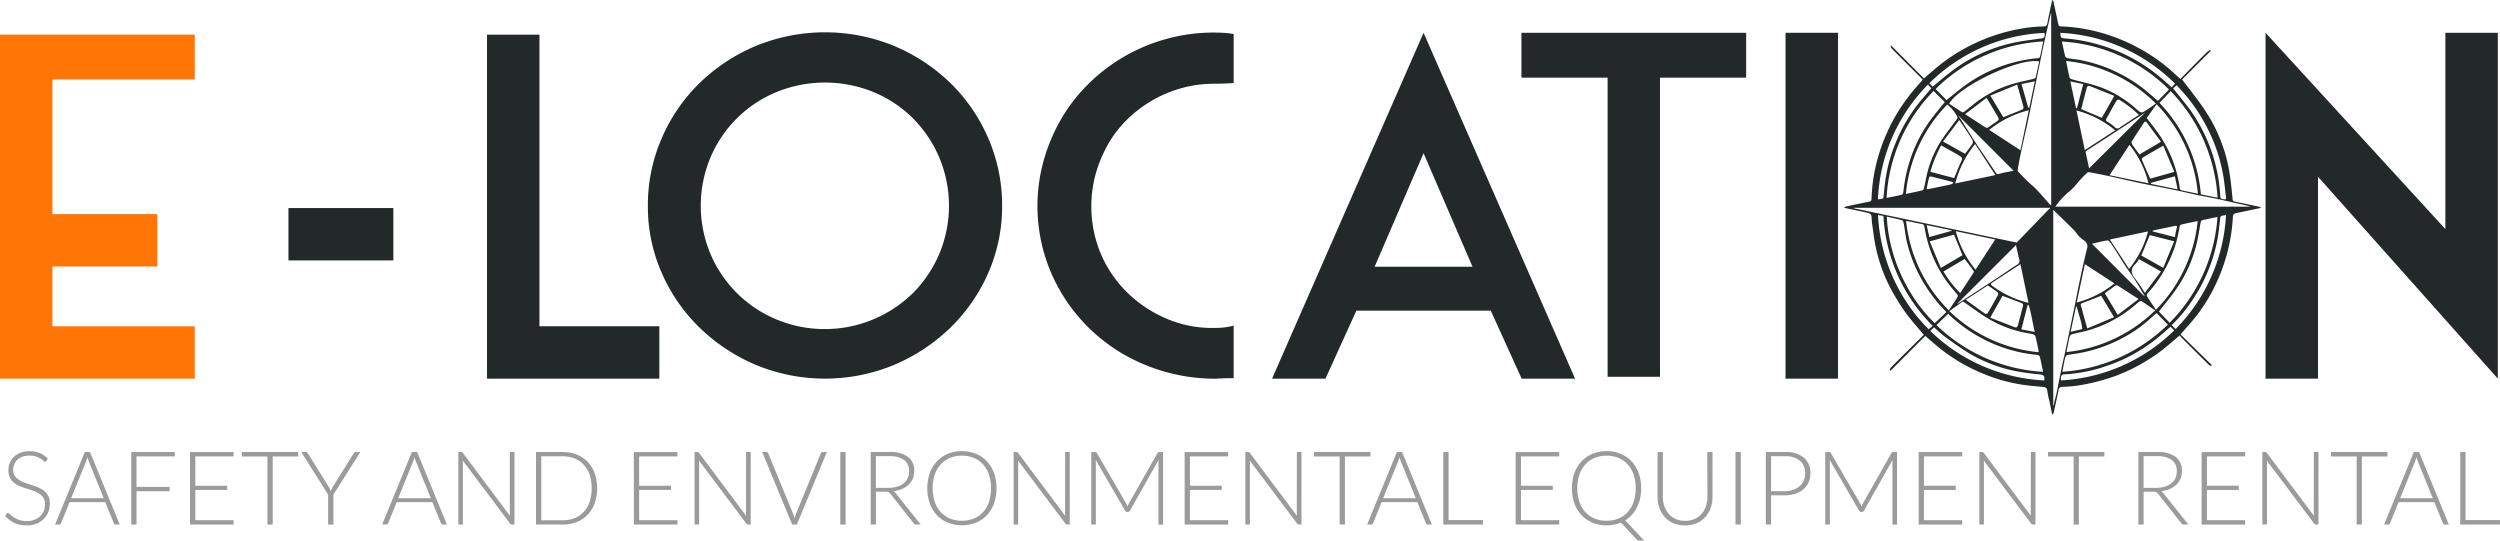 <svg xmlns="http://www.w3.org/2000/svg" width="185" height="40" viewBox="0 0 185 40"><defs><style>.a{fill:#ff7607;}.b{fill:#232828;}.c{fill:#9b9b9b;}</style></defs><path class="a" d="M60.068,441.262H49.533v-4.427H57.3v-3.874H49.533V423H60.068v-3.32H45.652v25.456H60.068Z" transform="translate(-45.652 -417.116)"/><path class="b" d="M0,0H7.762V3.874H0Z" transform="translate(21.346 15.396)"/><path class="b" d="M235.577,441.262h-8.871V419.68h-3.881v25.456h12.752Z" transform="translate(-186.786 -417.116)"/><path class="b" d="M303.71,422.563a13.426,13.426,0,0,0-4.158-2.732,13.479,13.479,0,0,0-10.205,0,13.418,13.418,0,0,0-4.158,2.732,12.715,12.715,0,0,0-2.815,4.09,12.368,12.368,0,0,0-1.031,5.006,12.167,12.167,0,0,0,1.031,4.989,12.817,12.817,0,0,0,2.815,4.055,13.537,13.537,0,0,0,4.158,2.741,13.374,13.374,0,0,0,10.205,0,13.545,13.545,0,0,0,4.158-2.741,12.825,12.825,0,0,0,2.815-4.055,12.174,12.174,0,0,0,1.031-4.989,12.375,12.375,0,0,0-1.031-5.006A12.722,12.722,0,0,0,303.71,422.563Zm-.806,12.667a9.206,9.206,0,0,1-1.958,2.905,9.313,9.313,0,0,1-10.075,1.946,9.077,9.077,0,0,1-4.895-4.851,9.227,9.227,0,0,1,0-7.142,9.023,9.023,0,0,1,4.895-4.842,9.491,9.491,0,0,1,7.156,0,8.976,8.976,0,0,1,2.92,1.937,9.214,9.214,0,0,1,1.958,2.905,9.227,9.227,0,0,1,0,7.142Z" transform="translate(-233.4 -416.437)"/><path class="b" d="M436.144,418.914a13.087,13.087,0,0,0-3.474.458,13.291,13.291,0,0,0-3.119,1.288,13.135,13.135,0,0,0-2.651,2.006,12.355,12.355,0,0,0-2.036,2.594,13.4,13.4,0,0,0-1.308,3.061,12.575,12.575,0,0,0,.546,8.4,12.847,12.847,0,0,0,6.956,6.788,13.634,13.634,0,0,0,5.085,1.02c.092,0,.182,0,.268-.009s.176-.009.269-.009c.115-.011.245-.017.39-.017h.528V440.6a5.2,5.2,0,0,1-.805.147q-.321.026-.65.026a8.6,8.6,0,0,1-3.543-.7,9.427,9.427,0,0,1-2.893-1.937,8.931,8.931,0,0,1-1.949-2.871,9.112,9.112,0,0,1-.364-5.914,9.837,9.837,0,0,1,.91-2.17,8.262,8.262,0,0,1,1.412-1.833,9.435,9.435,0,0,1,1.837-1.4,9.237,9.237,0,0,1,2.174-.917,8.9,8.9,0,0,1,2.417-.328q.606,0,1.455-.052v-3.632q-.451-.069-.78-.086T436.144,418.914Z" transform="translate(-346.307 -416.505)"/><path class="b" d="M530.85,444.593,519.64,419l-11.21,25.594h3.951l2.287-5.032h9.945l2.287,5.032Zm-14.831-8.283,3.621-8.4,3.621,8.4Z" transform="translate(-414.296 -416.573)"/><path class="b" d="M599.146,422.319h6.376v22.135H609.4V422.319h6.376V419H599.146Z" transform="translate(-486.56 -416.573)"/><path class="b" d="M0,0H3.881V25.594H0Z" transform="translate(132.13 2.426)"/><path class="b" d="M873.731,429.651l13.307,14.941V419h-3.881v14.526L869.85,419v25.594h3.881Z" transform="translate(-702.199 -416.573)"/><path class="b" d="M745.4,421.971a.173.173,0,0,1-.167-.184c-.077-.706-.139-1.415-.258-2.114a11.625,11.625,0,0,0-1.761-4.416c-.52-.8-1.131-1.537-1.719-2.326l2.113-2.112-.029-.074a.754.754,0,0,0-.177.1q-.51.5-1.011,1.006c-.344.347-.685.7-1.024,1.043-.343-.308-.646-.6-.972-.868a13.552,13.552,0,0,0-4.756-2.514,12.675,12.675,0,0,0-3.111-.508c-.136-.005-.176-.062-.2-.179-.11-.537-.226-1.072-.342-1.608a1.514,1.514,0,0,0-.056-.166.153.153,0,0,0-.073.105c-.113.536-.232,1.071-.334,1.609-.034.177-.1.239-.289.242a10.2,10.2,0,0,0-1.172.088,13.471,13.471,0,0,0-6.627,2.864c-.345.284-.68.582-1.044.895l-2.427-2.433-.055.026a.847.847,0,0,0,.114.213q1.138,1.145,2.282,2.281c-.375.442-.766.857-1.1,1.311a13.427,13.427,0,0,0-2.138,4.185,12.593,12.593,0,0,0-.556,3.314c0,.148-.051.2-.2.231-.568.108-1.133.231-1.7.351a.733.733,0,0,0-.136.069,1.584,1.584,0,0,0,.157.056c.557.119,1.115.231,1.669.36a.3.3,0,0,1,.195.18c.039.178.024.368.05.55.087.6.153,1.211.281,1.805a11.81,11.81,0,0,0,1.352,3.5,15.821,15.821,0,0,0,.948,1.46c.386.518.822,1,1.252,1.514-.326.322-.669.66-1.011,1-.479.476-.959.952-1.435,1.432a.592.592,0,0,0-.082.184l.075.035,2.56-2.571c.287.247.555.48.825.709a13.052,13.052,0,0,0,3.453,2.084,12.444,12.444,0,0,0,3.1.846c.429.06.862.092,1.294.131.186.017.336.036.359.285a6.92,6.92,0,0,0,.16.782q.1.492.206.985a.2.2,0,0,0,.106-.126c.121-.555.247-1.109.354-1.667a.277.277,0,0,1,.311-.262,8.568,8.568,0,0,0,1.1-.09,14.682,14.682,0,0,0,2.9-.748,13.431,13.431,0,0,0,3.331-1.854c.448-.346.871-.724,1.335-1.112a1.592,1.592,0,0,0,.129.164q.993.992,1.99,1.98a1.045,1.045,0,0,0,.2.125l.052-.077-2.314-2.266c.292-.334.547-.621.8-.912a12.414,12.414,0,0,0,1.879-2.955,13.228,13.228,0,0,0,1.2-4.913.241.241,0,0,1,.145-.166c.191-.058.391-.09.587-.131l1.313-.278,0-.056c-.065-.019-.129-.042-.195-.056C746.528,422.207,745.963,422.085,745.4,421.971Zm-14.086-12.486c.032.355-.022.382-.321.421-.719.1-1.442.185-2.148.346a11.524,11.524,0,0,0-4.548,2.179c-.418.326-.82.671-1.258,1.032l-.244-.257A12.886,12.886,0,0,1,731.311,409.485Zm-7.2,5.3a2.862,2.862,0,0,1,.75.915c.022.033-.009.123-.041.168-.4.559-.843,1.1-1.212,1.677a8.16,8.16,0,0,0-1.044,2.608c-.062.277-.11.558-.177.834a.227.227,0,0,1-.123.151c-.388.092-.778.17-1.214.263A10.9,10.9,0,0,1,724.115,414.785Zm-3.253,6.5c-.007.065-.066.164-.118.177-.358.086-.721.153-1.119.234a12.229,12.229,0,0,1,3.48-7.915l.828.821c-.362.455-.743.9-1.091,1.377a10.548,10.548,0,0,0-1.506,3A11.438,11.438,0,0,0,720.862,421.284Zm4.144-5.354c.181.266.33.481.474.7.17.259.345.516.5.785a.311.311,0,0,1,0,.269c-.163.251-.352.485-.546.747l-1.63-.911Zm-2.235,4.234c.007-.029.1-.066.138-.056.526.129,1.05.267,1.575.4.025.006.046.031.1.072a.912.912,0,0,1-.212.12c-.549.119-1.1.23-1.649.342a1,1,0,0,1-.138,0C722.649,420.741,722.7,420.451,722.771,420.165Zm.092-.4a10,10,0,0,1,.805-1.959l1.191.67c.019.011.034.029.053.04.367.217.358.212.185.591s-.311.74-.469,1.12Zm3.315-2.059,1.5,2.3-2.97.621A7.539,7.539,0,0,1,726.178,417.707Zm.821,1.067c-.268-.4-.546-.792-.807-1.2-.364-.562-.715-1.133-1.074-1.7-.059-.093-.131-.179-.18-.276l4.088,4.091c-.34.069-.71.123-1.065.227a.191.191,0,0,1-.261-.1Q727.35,419.3,727,418.774Zm.764-3.246c.227.381.226.381-.144.621-.1.064-.2.133-.288.2-.269.209-.268.21-.559.02l-1.335-.872,1.593-1.206Zm-.458-1.4,1.985-.817c.17.6.328,1.144.474,1.693.011.041-.052.134-.1.154-.453.19-.911.37-1.4.567Zm-.084,2.536a7.5,7.5,0,0,1,2.929-1.455l-.617,2.959Zm2.89-1.639-.5-1.756.986-.2-.408,1.955Zm.4-2.143c-.525.132-1.06.23-1.578.386a8.6,8.6,0,0,0-2.912,1.533c-.212.17-.421.343-.637.507-.044.034-.134.065-.169.043-.325-.2-.642-.42-.959-.631.787-1.346,5.24-3.424,6.66-3.121-.082.388-.159.778-.251,1.164C730.652,412.815,730.57,412.869,730.51,412.884Zm.317-1.526a10.842,10.842,0,0,0-5.142,1.84c-.565.384-1.082.837-1.625,1.262l-.808-.823a12.271,12.271,0,0,1,7.968-3.516c-.083.4-.156.775-.244,1.145C730.967,411.306,730.881,411.352,730.827,411.357Zm-8.142,1.954.252.266c-.287.341-.569.67-.844,1a11.961,11.961,0,0,0-1.891,3.279,11.645,11.645,0,0,0-.709,2.855c-.035.291-.062.582-.089.874-.016.171-.042.189-.418.218A12.852,12.852,0,0,1,722.685,413.311Zm-3.694,9.654.4.065a12.444,12.444,0,0,0,3.646,8.136l-.3.251A12.862,12.862,0,0,1,718.991,422.965Zm11.88,10.149a10.964,10.964,0,0,1-6.6-3.042l1.007-.718c.634.438,1.2.872,1.811,1.242a8.6,8.6,0,0,0,3.072,1.13c.445.075.45.059.548.5.056.252.106.506.158.76A.89.89,0,0,1,730.871,433.114Zm.094.323c.086.358.156.72.241,1.131a12.353,12.353,0,0,1-7.891-3.461l.865-.833a11.029,11.029,0,0,0,2.991,2.059,10.787,10.787,0,0,0,2.942.9c.232.037.467.052.7.092A.22.22,0,0,1,730.964,433.438Zm-3.087-4.575q-.373.688-.771,1.362a.188.188,0,0,1-.173.054c-.473-.331-.939-.673-1.45-1.043l1.637-1.064c.244.171.482.33.708.5A.2.2,0,0,1,727.877,428.863Zm.328.081c.5.189.979.368,1.455.558a.171.171,0,0,1,.069.15c-.13.518-.265,1.034-.411,1.547a.185.185,0,0,1-.16.085c-.618-.233-1.232-.477-1.865-.725Zm1.393,2.484.458-1.792.084-.021c.195.636.279,1.3.45,2Zm-2.176-3.245c-.1-.074-.11-.136.014-.216.689-.443,1.372-.895,2.093-1.367l.6,2.866A7.5,7.5,0,0,1,727.422,428.184Zm1.839-1.531c-.472.3-.925.624-1.39.931-.628.415-1.26.822-1.89,1.233-.348.227-.695.456-1.043.682a.577.577,0,0,1-.095.04l4.356-4.351c.049.218.1.446.151.673.027.118.054.235.086.351A.346.346,0,0,1,729.261,426.653Zm-4.19,2.09a8.106,8.106,0,0,1-1.239-1.6l1.572-.925c.23.3.44.578.645.856a.155.155,0,0,1,.023.135C725.748,427.712,725.419,428.211,725.07,428.743Zm1.136-1.736a7.4,7.4,0,0,1-1.463-2.846l2.92.616Zm-.969-1.066-1.6.941-.822-1.967,1.8-.495Zm-2.454-1.343-.194-.887,1.846.387.007.037Zm1.786,3.9c.048.056.086.12.136.174.239.26.242.26.052.55-.169.258-.343.514-.531.795a10.917,10.917,0,0,1-3.158-6.617c.277.055.533.1.789.158.617.129.5.007.628.622A9.3,9.3,0,0,0,724.57,428.5Zm-3.417-3.435a10.791,10.791,0,0,0,1.387,3.2,11.155,11.155,0,0,0,1.51,1.88l-.862.825a11.335,11.335,0,0,1-2.077-2.754,11.948,11.948,0,0,1-1.475-5.129c.391.089.772.164,1.142.272.063.018.1.176.123.275C720.989,424.106,721.033,424.594,721.153,425.062ZM731.3,435.2a12.981,12.981,0,0,1-8.444-3.662l.279-.267c.279.242.541.5.837.718.6.43,1.193.865,1.823,1.242a10.942,10.942,0,0,0,3.262,1.256,16.539,16.539,0,0,0,1.817.258C731.256,434.792,731.327,434.838,731.3,435.2ZM729.254,425l-12.065-2.54v-.032h14.55Zm2.553-2.8-.049.037c-.341-.385-.675-.777-1.027-1.152-.2-.214-.438-.395-.649-.6-.25-.243-.5-.489-.728-.751-.046-.053-.013-.188,0-.281.071-.393.143-.786.227-1.176.158-.732.33-1.461.488-2.194.137-.639.262-1.282.394-1.922.083-.4.172-.808.255-1.212.175-.847.344-1.7.525-2.541.159-.738.331-1.474.5-2.211a.4.4,0,0,1,.063-.188Zm9.29-8.84c.274.31.557.609.816.929a12.688,12.688,0,0,1,1.536,2.416,12.2,12.2,0,0,1,1.067,3.207c.1.553.152,1.116.216,1.675.009.075.067.23-.094.214-.126-.013-.315.021-.32-.215a12.079,12.079,0,0,0-2.283-6.479c-.38-.506-.788-.992-1.21-1.52l.173-.148C741.021,413.422,741.045,413.4,741.1,413.362Zm-1.546,1.351c-.21.148-.408.294-.612.431-.471.316-.462.3-.883-.066a8.115,8.115,0,0,0-2.7-1.606c-.649-.225-1.329-.363-1.993-.548-.076-.021-.186-.076-.2-.135-.094-.393-.166-.791-.253-1.224A10.951,10.951,0,0,1,739.551,414.713Zm-6.71-3.5c-.089-.351-.16-.706-.243-1.088a12.3,12.3,0,0,1,7.927,3.552l-.821.842c-.358-.3-.7-.61-1.065-.9a11.041,11.041,0,0,0-4.533-2.094c-.36-.079-.731-.105-1.094-.171A.254.254,0,0,1,732.841,411.215Zm3.054,4.609c.254-.447.5-.9.761-1.342a.184.184,0,0,1,.173-.051,7.822,7.822,0,0,1,1.466,1.127l-1.275.837a.9.9,0,0,0-.11.075.253.253,0,0,1-.4-.014,3.729,3.729,0,0,0-.555-.4C735.851,415.991,735.835,415.929,735.895,415.824Zm-.344-.049-1.524-.648c.14-.54.278-1.092.43-1.639a.2.2,0,0,1,.181-.073c.608.235,1.211.482,1.837.734Zm-1.374-2.5-.463,1.787-.067.008-.424-1.989Zm2.375,3.417-2.257,1.47-.618-2.935A7.583,7.583,0,0,1,736.553,416.7Zm2.21-1.307-4.151,4.125-.268-1.247Zm.052.645,1.117,1.517-1.594.938c-.185-.253-.364-.486-.528-.729-.041-.061-.076-.178-.045-.228.3-.483.617-.958.931-1.434C738.709,416.078,738.745,416.071,738.814,416.035Zm-1.217,1.742a7.157,7.157,0,0,1,1.408,2.846l-2.879-.6Zm.917,1.087c-.015-.037.049-.136.1-.166.474-.281.954-.554,1.488-.861l.814,1.943-1.784.5C738.915,419.789,738.708,419.329,738.514,418.863Zm2.446,1.241.2.968-1.974-.406v-.074Zm-.971-2.8c-.322-.516-.721-.984-1.113-1.512l.727-1.021a10.791,10.791,0,0,1,3.058,6.623c-.425-.088-.794-.164-1.162-.242a.207.207,0,0,1-.183-.206A9.213,9.213,0,0,0,739.99,417.305Zm-.168-2.636.824-.866a12.39,12.39,0,0,1,3.474,7.888l-1.237-.251A11.087,11.087,0,0,0,739.822,414.669Zm1.156-1.42-.257.269c-.315-.277-.607-.546-.913-.8a12.357,12.357,0,0,0-3.049-1.854,13.194,13.194,0,0,0-2.81-.822c-.36-.067-.726-.1-1.091-.138-.342-.035-.343-.028-.374-.416A12.9,12.9,0,0,1,740.978,413.25Zm-8.792,22.978c-.046.22-.11.436-.162.655a1.483,1.483,0,0,0-.021.176l-.043.005V422.578c.487.474.988.955,1.478,1.446.166.166.3.366.456.538a3.642,3.642,0,0,0,.338.279.508.508,0,0,1,.238.566c-.187.738-.352,1.482-.511,2.227s-.3,1.507-.455,2.261c-.084.418-.175.834-.261,1.252-.133.641-.262,1.284-.4,1.924-.087.412-.186.82-.271,1.232C732.441,434.944,732.319,435.587,732.186,436.227Zm4.27-5.694-1.977.83c-.1-.35-.187-.649-.27-.949-.067-.241-.118-.487-.2-.724-.042-.127,0-.164.109-.206.456-.169.907-.35,1.387-.537Zm-.677-1.77c.268-.2.525-.39.789-.575a.173.173,0,0,1,.155,0c.5.321,1,.647,1.554,1l-1.547,1.174Zm-1.756,2.14a4.836,4.836,0,0,1,.082.509l-.859.2.4-1.87.043-.008C733.8,430.122,733.918,430.511,734.023,430.9Zm-.355.807a9.259,9.259,0,0,0,4.113-1.883c.178-.142.347-.3.527-.435.048-.037.147-.075.182-.052.332.215.654.443,1.01.688a11.016,11.016,0,0,1-6.564,3.086c.06-.3.115-.566.166-.831C733.2,431.8,733.195,431.8,733.668,431.71Zm-.367,1.567a10.738,10.738,0,0,0,3.783-1.207,9.533,9.533,0,0,0,1.91-1.305c.2-.183.406-.361.611-.543l.835.856a12.342,12.342,0,0,1-7.811,3.492c.058-.293.109-.541.157-.79C732.872,433.336,732.871,433.331,733.3,433.276Zm6.477-3.163c.449-.582.947-1.157,1.366-1.784a10.037,10.037,0,0,0,1.551-3.836c.06-.337.114-.675.18-1.01a.193.193,0,0,1,.11-.13c.36-.084.723-.157,1.128-.242a12.321,12.321,0,0,1-3.536,7.832Zm-.228-.134c-.239-.362-.458-.686-.664-1.018a.21.21,0,0,1,.041-.188,9.252,9.252,0,0,0,1.618-2.433,8.634,8.634,0,0,0,.75-2.453c.01-.075.067-.191.123-.205.394-.1.793-.174,1.23-.265A10.878,10.878,0,0,1,739.55,429.979Zm-.815-1.243a11.815,11.815,0,0,0-.705-1.05c-.328-.392-.379-.732.018-1.1a2.076,2.076,0,0,0,.25-.355l1.635.917Zm2.354-4.775a5.956,5.956,0,0,0-.124.644l-1.65-.423,0-.056c.149-.035.3-.073.446-.1.378-.08.757-.152,1.133-.238C741.065,423.745,741.158,423.733,741.089,423.96Zm-.183.953-.805,1.963-1.624-.911.626-1.511Zm-3.34,2.038-1.417-2.169,2.823-.6A7.178,7.178,0,0,1,737.567,426.952Zm-1.347-1.895c.2.288.383.586.571.881.158.248.306.5.47.747.251.375.521.737.765,1.116s.47.778.7,1.167l-.023.014-3.879-3.885c.359-.083.75-.185,1.146-.251C736.045,424.835,736.159,424.968,736.22,425.057Zm.268,2.973a7.288,7.288,0,0,1-2.788,1.41l.6-2.834Zm-3.953,7.167c-.035-.33.026-.431.275-.441a11.04,11.04,0,0,0,3.046-.6,12,12,0,0,0,3.872-2.134c.3-.248.593-.51.91-.784l.275.267A12.95,12.95,0,0,1,732.535,435.2Zm8.48-3.792-.291-.29a10.621,10.621,0,0,0,1.623-1.986,11.894,11.894,0,0,0,1.765-4.365c.093-.513.147-1.034.2-1.553.031-.277.252-.152.435-.259A12.994,12.994,0,0,1,741.015,431.4Zm-8.905-9.053a5.778,5.778,0,0,1,1.169-1.235,5.9,5.9,0,0,0,.555-.621c.211-.229.423-.459.654-.668.051-.046.187-.017.279,0,.457.087.914.176,1.368.275.737.16,1.471.337,2.209.493.831.175,1.665.332,2.5.5.6.125,1.2.269,1.808.4.451.095.907.169,1.358.265.6.128,1.2.267,1.8.4.254.057.508.11.761.191Z" transform="translate(-580.018 -407.05)"/><path class="c" d="M50.4,574.444a1.8,1.8,0,0,0-.432-.252q-.241-.1-.5-.184t-.5-.169a1.982,1.982,0,0,1-.432-.211,1.047,1.047,0,0,1-.307-.3.813.813,0,0,1-.116-.452,1.034,1.034,0,0,1,.078-.4.971.971,0,0,1,.229-.333,1.077,1.077,0,0,1,.374-.228,1.683,1.683,0,0,1,1.01-.011,1.637,1.637,0,0,1,.545.313.22.22,0,0,0,.128.07.107.107,0,0,0,.1-.065l.091-.175a1.806,1.806,0,0,0-.607-.406,2.021,2.021,0,0,0-.752-.133,1.79,1.79,0,0,0-.664.116,1.481,1.481,0,0,0-.489.307,1.29,1.29,0,0,0-.3.442,1.353,1.353,0,0,0-.1.519,1.268,1.268,0,0,0,.116.575,1.155,1.155,0,0,0,.307.383,1.7,1.7,0,0,0,.432.252q.242.1.5.178t.5.163a1.975,1.975,0,0,1,.432.207,1,1,0,0,1,.306.307.863.863,0,0,1,.116.469,1.317,1.317,0,0,1-.091.491,1.118,1.118,0,0,1-.264.4,1.252,1.252,0,0,1-.424.263,1.58,1.58,0,0,1-.571.1,1.729,1.729,0,0,1-.415-.045,1.757,1.757,0,0,1-.323-.112,1.509,1.509,0,0,1-.247-.144q-.106-.078-.183-.144l-.129-.112a.154.154,0,0,0-.087-.046.134.134,0,0,0-.106.057l-.106.167a2.155,2.155,0,0,0,.672.514A2.068,2.068,0,0,0,49.1,577a1.961,1.961,0,0,0,.73-.127,1.579,1.579,0,0,0,.54-.347,1.484,1.484,0,0,0,.336-.518,1.734,1.734,0,0,0,.116-.635,1.18,1.18,0,0,0-.116-.552A1.155,1.155,0,0,0,50.4,574.444Z" transform="translate(-47.134 -538.119)"/><path class="c" d="M67.889,571.807l-2.2,5.367h.3a.142.142,0,0,0,.091-.03.161.161,0,0,0,.053-.072l.631-1.559H69.4l.635,1.559a.186.186,0,0,0,.053.074.133.133,0,0,0,.087.028h.3l-2.2-5.367Zm-1.011,3.417,1.1-2.708c.018-.045.035-.1.053-.15s.035-.112.053-.173c.018.061.036.118.053.173s.035.1.053.146l1.1,2.712Z" transform="translate(-61.613 -538.357)"/><path class="c" d="M93.413,577.174H93.8v-2.465h2.451v-.322H93.8v-2.257h2.831v-.322H93.413Z" transform="translate(-83.698 -538.357)"/><path class="c" d="M114.786,577.174h3.223v-.322h-2.831v-2.238h2.356V574.3h-2.356v-2.17h2.831v-.322h-3.223Z" transform="translate(-100.723 -538.357)"/><path class="c" d="M133.6,572.137h1.9v5.037h.388v-5.037h1.889v-.33H133.6Z" transform="translate(-115.709 -538.357)"/><path class="c" d="M159.188,571.834a.218.218,0,0,0-.057.068l-1.535,2.466a1.663,1.663,0,0,0-.091.169c-.025.054-.048.109-.069.165-.02-.056-.043-.111-.068-.165a1.7,1.7,0,0,0-.091-.169l-1.539-2.466a.3.3,0,0,0-.063-.07.139.139,0,0,0-.085-.025h-.338l1.987,3.152v2.215h.392v-2.215l1.988-3.152h-.342A.139.139,0,0,0,159.188,571.834Z" transform="translate(-132.958 -538.357)"/><path class="c" d="M186.875,571.807l-2.2,5.367h.3a.143.143,0,0,0,.091-.03.163.163,0,0,0,.053-.072l.631-1.559h2.641l.635,1.559a.188.188,0,0,0,.053.074.133.133,0,0,0,.087.028h.3l-2.2-5.367Zm-1.011,3.417,1.1-2.708c.018-.045.036-.1.053-.15s.035-.112.053-.173q.027.091.053.173c.018.054.035.1.053.146l1.1,2.712Z" transform="translate(-156.396 -538.357)"/><path class="c" d="M216.207,576.309a2.172,2.172,0,0,0,.011.22l-3.481-4.65a.18.18,0,0,0-.065-.059.214.214,0,0,0-.084-.013h-.19v5.367h.338v-4.518a2.134,2.134,0,0,0-.012-.216l3.5,4.658a.164.164,0,0,0,.141.076h.186v-5.367h-.342Z" transform="translate(-178.481 -538.357)"/><path class="c" d="M244.461,572.528a2.274,2.274,0,0,0-.809-.535,2.827,2.827,0,0,0-1.045-.186h-1.961v5.367h1.961a2.824,2.824,0,0,0,1.045-.186,2.27,2.27,0,0,0,.809-.535,2.413,2.413,0,0,0,.525-.846,3.445,3.445,0,0,0,0-2.234A2.417,2.417,0,0,0,244.461,572.528Zm.152,2.966a2.1,2.1,0,0,1-.439.743,1.868,1.868,0,0,1-.682.463,2.37,2.37,0,0,1-.885.159h-1.57v-4.737h1.57a2.37,2.37,0,0,1,.885.159,1.867,1.867,0,0,1,.682.463,2.105,2.105,0,0,1,.439.743,3.307,3.307,0,0,1,0,2.006Z" transform="translate(-200.982 -538.357)"/><path class="c" d="M276.254,577.174h3.223v-.322h-2.831v-2.238H279V574.3h-2.356v-2.17h2.831v-.322h-3.223Z" transform="translate(-229.348 -538.357)"/><path class="c" d="M302.144,576.309q0,.106.011.22l-3.481-4.65a.181.181,0,0,0-.064-.059.215.215,0,0,0-.084-.013h-.19v5.367h.338v-4.518c0-.068,0-.14-.011-.216l3.5,4.658a.164.164,0,0,0,.141.076h.186v-5.367h-.342Z" transform="translate(-246.938 -538.357)"/><path class="c" d="M327.332,571.837a.206.206,0,0,0-.055.072l-1.828,4.453a2.078,2.078,0,0,0-.11.372,2.353,2.353,0,0,0-.118-.372l-1.832-4.453a.191.191,0,0,0-.053-.074.134.134,0,0,0-.087-.028h-.308l2.219,5.367h.346l2.219-5.367h-.3A.134.134,0,0,0,327.332,571.837Z" transform="translate(-266.538 -538.357)"/><path class="c" d="M0,0H.391V5.367H0Z" transform="translate(62.183 33.45)"/><path class="c" d="M364.092,574.7a2.153,2.153,0,0,0,.635-.161,1.638,1.638,0,0,0,.481-.315,1.316,1.316,0,0,0,.306-.446,1.44,1.44,0,0,0,.106-.561,1.254,1.254,0,0,0-.46-1.053,2.244,2.244,0,0,0-1.391-.358H362.4v5.367h.388v-2.428h.7a.583.583,0,0,1,.23.034.381.381,0,0,1,.138.118l1.722,2.177a.269.269,0,0,0,.085.076.222.222,0,0,0,.1.023h.338l-1.851-2.321A.606.606,0,0,0,364.092,574.7Zm-.372-.243h-.935v-2.344h.984a1.827,1.827,0,0,1,1.094.277.985.985,0,0,1,.376.849,1.2,1.2,0,0,1-.1.5,1.056,1.056,0,0,1-.3.383,1.375,1.375,0,0,1-.479.245A2.21,2.21,0,0,1,363.72,574.458Z" transform="translate(-297.968 -538.357)"/><path class="c" d="M387.4,572.259a2.3,2.3,0,0,0-.809-.556,2.7,2.7,0,0,0-1.045-.2,2.663,2.663,0,0,0-1.037.2,2.342,2.342,0,0,0-.809.556,2.524,2.524,0,0,0-.526.865,3.466,3.466,0,0,0,0,2.253,2.527,2.527,0,0,0,.526.865,2.321,2.321,0,0,0,.809.554,2.877,2.877,0,0,0,2.083,0,2.323,2.323,0,0,0,.809-.554,2.5,2.5,0,0,0,.524-.865,3.5,3.5,0,0,0,0-2.253A2.517,2.517,0,0,0,387.4,572.259Zm.152,3a2.173,2.173,0,0,1-.439.757,1.865,1.865,0,0,1-.682.474,2.322,2.322,0,0,1-.885.163,2.286,2.286,0,0,1-.876-.163,1.9,1.9,0,0,1-.684-.474,2.164,2.164,0,0,1-.445-.757,3.314,3.314,0,0,1,0-2.02,2.16,2.16,0,0,1,.445-.759,1.918,1.918,0,0,1,.684-.476,2.26,2.26,0,0,1,.876-.165,2.3,2.3,0,0,1,.885.165,1.878,1.878,0,0,1,.682.476,2.169,2.169,0,0,1,.439.759,3.346,3.346,0,0,1,0,2.02Z" transform="translate(-314.368 -538.119)"/><path class="c" d="M418.216,576.309a2.186,2.186,0,0,0,.011.22l-3.481-4.65a.18.18,0,0,0-.065-.059.214.214,0,0,0-.084-.013h-.19v5.367h.338v-4.518c0-.068,0-.14-.011-.216l3.5,4.658a.163.163,0,0,0,.141.076h.186v-5.367h-.342Z" transform="translate(-339.399 -538.357)"/><path class="c" d="M447.615,571.818a.14.14,0,0,0-.061.061l-2.113,3.729a.953.953,0,0,0-.055.112q-.025.059-.048.12a1.538,1.538,0,0,0-.1-.228l-2.17-3.732a.135.135,0,0,0-.063-.061.266.266,0,0,0-.085-.011h-.266v5.367h.338V572.6a2.089,2.089,0,0,0-.011-.212l2.174,3.755a.171.171,0,0,0,.152.1h.061a.166.166,0,0,0,.152-.1l2.117-3.751a2,2,0,0,0-.011.209v4.574h.342v-5.367h-.27A.248.248,0,0,0,447.615,571.818Z" transform="translate(-361.901 -538.357)"/><path class="c" d="M476.621,577.174h3.222v-.322h-2.831v-2.238h2.356V574.3h-2.356v-2.17h2.831v-.322h-3.222Z" transform="translate(-388.957 -538.357)"/><path class="c" d="M502.51,576.309a2.161,2.161,0,0,0,.012.22l-3.481-4.65a.182.182,0,0,0-.065-.059.214.214,0,0,0-.084-.013h-.19v5.367h.338v-4.518c0-.068,0-.14-.011-.216l3.5,4.658a.164.164,0,0,0,.141.076h.186v-5.367h-.342Z" transform="translate(-406.547 -538.357)"/><path class="c" d="M527.858,571.807h-4.176v.33h1.9v5.037h.388v-5.037h1.889Z" transform="translate(-426.446 -538.357)"/><path class="c" d="M545.2,571.807l-2.2,5.367h.3a.141.141,0,0,0,.091-.03.16.16,0,0,0,.053-.072l.631-1.559h2.641l.635,1.559a.187.187,0,0,0,.053.074.134.134,0,0,0,.087.028h.3l-2.2-5.367Zm-1.011,3.417,1.1-2.708c.018-.045.035-.1.053-.15s.035-.112.053-.173q.026.091.053.173c.018.054.035.1.053.146l1.1,2.712Z" transform="translate(-441.833 -538.357)"/><path class="c" d="M571.108,571.807h-.388v5.367h2.938v-.33h-2.55Z" transform="translate(-463.916 -538.357)"/><path class="c" d="M597.045,577.174h3.222v-.322h-2.831v-2.238h2.356V574.3h-2.356v-2.17h2.831v-.322h-3.222Z" transform="translate(-484.886 -538.357)"/><path class="c" d="M621.942,576.215a2.388,2.388,0,0,0,.371-.541,2.88,2.88,0,0,0,.234-.66,3.439,3.439,0,0,0,.081-.764,3.243,3.243,0,0,0-.186-1.125,2.529,2.529,0,0,0-.524-.867,2.3,2.3,0,0,0-.81-.556,2.7,2.7,0,0,0-1.045-.2,2.661,2.661,0,0,0-1.037.2,2.342,2.342,0,0,0-.81.556,2.518,2.518,0,0,0-.526.865,3.469,3.469,0,0,0,0,2.253,2.521,2.521,0,0,0,.526.865,2.321,2.321,0,0,0,.81.554,2.683,2.683,0,0,0,1.037.2,2.873,2.873,0,0,0,.562-.053,2.728,2.728,0,0,0,.505-.152l1.147,1.236a.249.249,0,0,0,.107.074.426.426,0,0,0,.137.021h.327l-1.4-1.494A2.342,2.342,0,0,0,621.942,576.215Zm-.994.277a2.324,2.324,0,0,1-.885.163,2.286,2.286,0,0,1-.876-.163,1.906,1.906,0,0,1-.684-.474,2.168,2.168,0,0,1-.445-.757,3.313,3.313,0,0,1,0-2.02,2.164,2.164,0,0,1,.445-.759,1.92,1.92,0,0,1,.684-.476,2.26,2.26,0,0,1,.876-.165,2.3,2.3,0,0,1,.885.165,1.883,1.883,0,0,1,.682.476,2.165,2.165,0,0,1,.439.759,3.343,3.343,0,0,1,0,2.02,2.169,2.169,0,0,1-.439.757A1.87,1.87,0,0,1,620.949,576.492Z" transform="translate(-501.182 -538.119)"/><path class="c" d="M652.368,575.126a2.129,2.129,0,0,1-.113.7,1.64,1.64,0,0,1-.325.563,1.492,1.492,0,0,1-.519.374,1.705,1.705,0,0,1-.694.135,1.687,1.687,0,0,1-.694-.136,1.485,1.485,0,0,1-.516-.376,1.661,1.661,0,0,1-.323-.563,2.117,2.117,0,0,1-.113-.7v-3.315h-.391v3.319a2.4,2.4,0,0,0,.141.829,1.978,1.978,0,0,0,.4.672,1.872,1.872,0,0,0,.642.45,2.295,2.295,0,0,0,1.7,0,1.875,1.875,0,0,0,.642-.45,1.977,1.977,0,0,0,.4-.672,2.393,2.393,0,0,0,.141-.829v-3.319h-.387Z" transform="translate(-526.02 -538.357)"/><path class="c" d="M0,0H.392V5.367H0Z" transform="translate(128.427 33.45)"/><path class="c" d="M690.876,572.22a2.137,2.137,0,0,0-1.427-.413h-1.388v5.367h.388v-2.162h1a2.489,2.489,0,0,0,.8-.119,1.771,1.771,0,0,0,.6-.334,1.445,1.445,0,0,0,.378-.51,1.582,1.582,0,0,0,.131-.649A1.472,1.472,0,0,0,690.876,572.22Zm-.011,1.7a1.188,1.188,0,0,1-.3.411,1.4,1.4,0,0,1-.477.273,1.922,1.922,0,0,1-.638.1h-1v-2.587h1a1.687,1.687,0,0,1,1.138.334,1.2,1.2,0,0,1,.382.952A1.271,1.271,0,0,1,690.865,573.918Z" transform="translate(-557.389 -538.357)"/><path class="c" d="M714.637,571.818a.14.14,0,0,0-.061.061l-2.113,3.729a1.077,1.077,0,0,0-.055.112c-.016.039-.032.079-.047.12a1.594,1.594,0,0,0-.1-.228l-2.17-3.732a.137.137,0,0,0-.063-.061.265.265,0,0,0-.085-.011h-.266v5.367h.339V572.6a2.074,2.074,0,0,0-.012-.212l2.174,3.755a.171.171,0,0,0,.152.1h.061a.166.166,0,0,0,.152-.1l2.117-3.751a2.056,2.056,0,0,0-.012.209v4.574h.342v-5.367h-.27A.249.249,0,0,0,714.637,571.818Z" transform="translate(-574.608 -538.357)"/><path class="c" d="M743.643,577.174h3.223v-.322h-2.831v-2.238h2.356V574.3h-2.356v-2.17h2.831v-.322h-3.223Z" transform="translate(-601.664 -538.357)"/><path class="c" d="M769.533,576.309c0,.071,0,.144.012.22l-3.481-4.65a.185.185,0,0,0-.065-.059.213.213,0,0,0-.083-.013h-.19v5.367h.339v-4.518c0-.068,0-.14-.012-.216l3.5,4.658a.163.163,0,0,0,.141.076h.186v-5.367h-.342Z" transform="translate(-619.255 -538.357)"/><path class="c" d="M790.7,572.137h1.9v5.037h.387v-5.037h1.889v-.33H790.7Z" transform="translate(-639.152 -538.357)"/><path class="c" d="M825.279,574.7a2.155,2.155,0,0,0,.635-.161,1.64,1.64,0,0,0,.481-.315,1.318,1.318,0,0,0,.306-.446,1.438,1.438,0,0,0,.106-.561,1.254,1.254,0,0,0-.46-1.053,2.245,2.245,0,0,0-1.391-.358h-1.372v5.367h.388v-2.428h.7a.581.581,0,0,1,.23.034.38.38,0,0,1,.139.118l1.721,2.177a.269.269,0,0,0,.085.076.223.223,0,0,0,.1.023h.339l-1.851-2.321A.607.607,0,0,0,825.279,574.7Zm-.372-.243h-.935v-2.344h.984a1.828,1.828,0,0,1,1.094.277.986.986,0,0,1,.376.849,1.2,1.2,0,0,1-.1.5,1.061,1.061,0,0,1-.3.383,1.379,1.379,0,0,1-.479.245A2.206,2.206,0,0,1,824.907,574.458Z" transform="translate(-665.345 -538.357)"/><path class="c" d="M846.6,577.174h3.223v-.322h-2.831v-2.238h2.356V574.3h-2.356v-2.17h2.831v-.322H846.6Z" transform="translate(-683.679 -538.357)"/><path class="c" d="M872.49,576.309c0,.071,0,.144.012.22l-3.481-4.65a.184.184,0,0,0-.065-.059.213.213,0,0,0-.083-.013h-.19v5.367h.339v-4.518c0-.068,0-.14-.012-.216l3.5,4.658a.163.163,0,0,0,.141.076h.186v-5.367h-.342Z" transform="translate(-701.269 -538.357)"/><path class="c" d="M897.836,571.807H893.66v.33h1.9v5.037h.387v-5.037h1.889Z" transform="translate(-721.167 -538.357)"/><path class="c" d="M915.179,571.807l-2.2,5.367h.3a.141.141,0,0,0,.091-.03.161.161,0,0,0,.053-.072l.631-1.559h2.641l.635,1.559a.185.185,0,0,0,.053.074.134.134,0,0,0,.087.028h.3l-2.2-5.367Zm-1.011,3.417,1.1-2.708c.018-.045.035-.1.053-.15s.035-.112.053-.173c.017.061.035.118.053.173s.035.1.053.146l1.1,2.712Z" transform="translate(-736.556 -538.357)"/><path class="c" d="M941.089,576.844v-5.037H940.7v5.367h2.938v-.33Z" transform="translate(-758.639 -538.357)"/></svg>